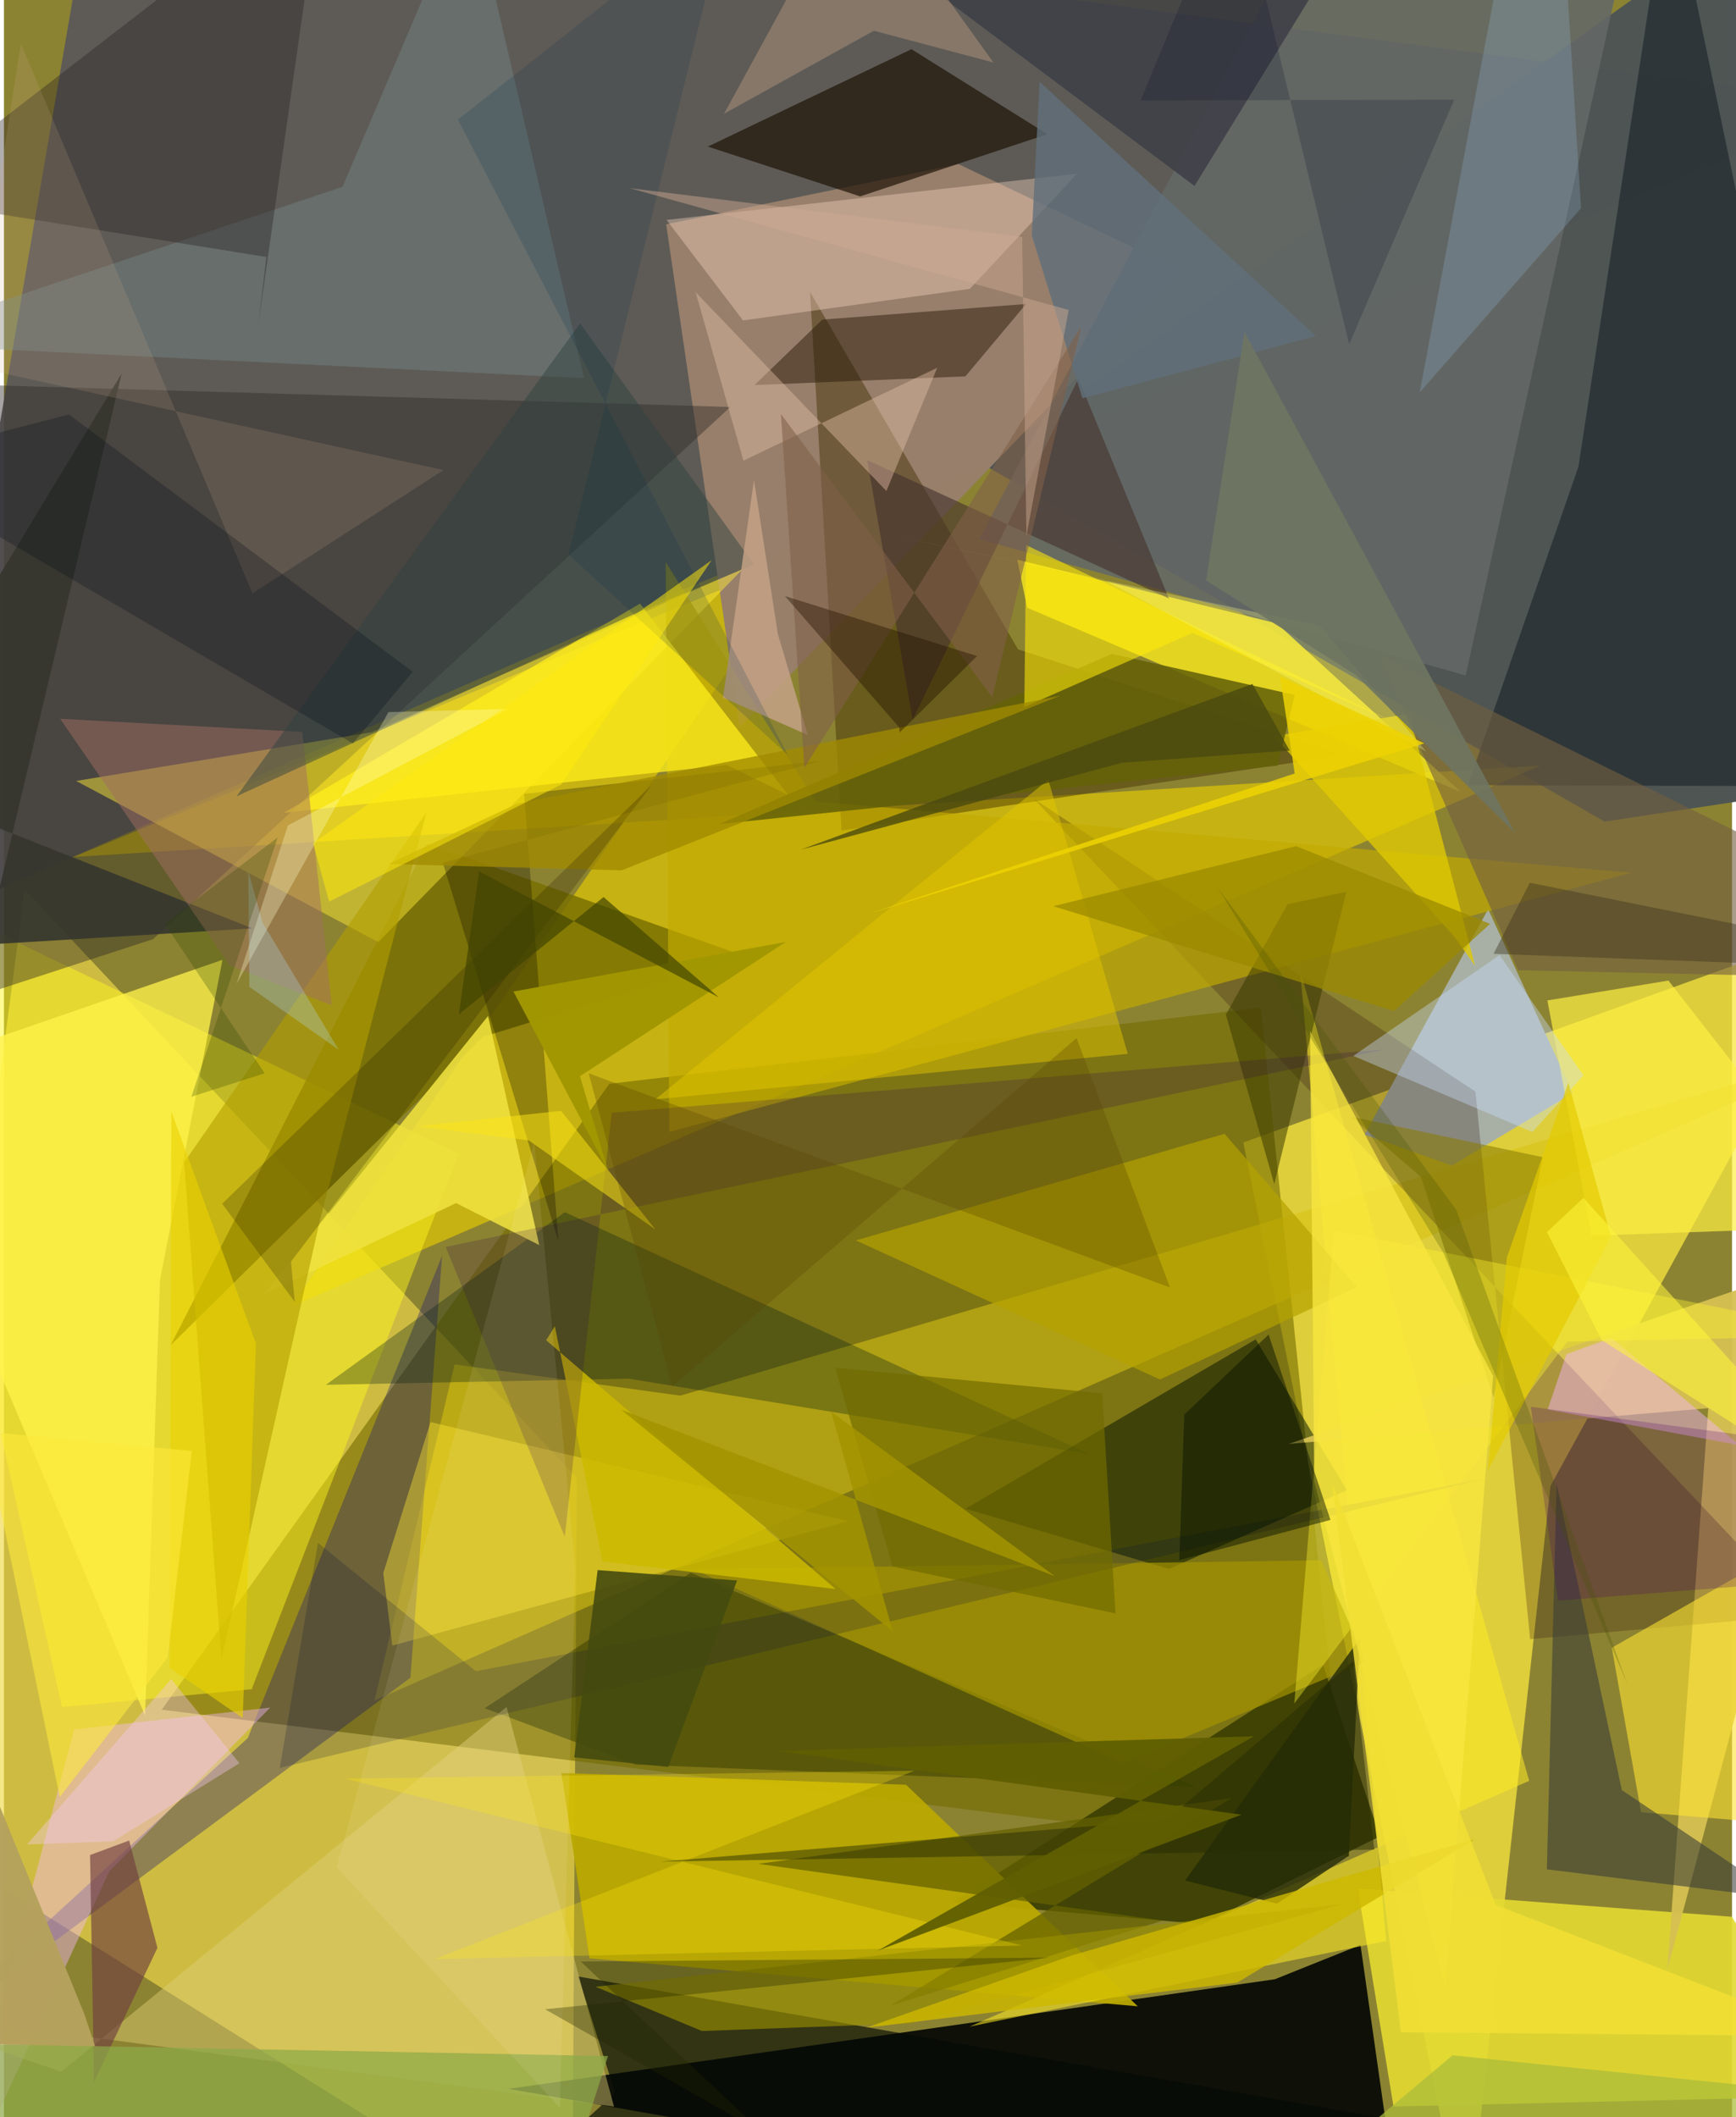 <svg xmlns="http://www.w3.org/2000/svg" width="228" height="278" viewBox="0 0 836 1024"><path fill="#8c8332" d="M0 0h836v1024H0z"/><path fill="#58565b" fill-opacity=".878" d="M327.022 285.822l-370.737 162.32L43.81-62 898 49.825z"/><path fill="#f0d94a" fill-opacity=".663" d="M-49.851 882.43l59.904-452.11L277.149 714.8l-2.281 371.2z"/><path fill="#f8e73f" fill-opacity=".753" d="M748.19 718.676L707.587 1086 599.56 552.569 898 444.897z"/><path fill="#000404" fill-opacity=".894" d="M676.98 1086l-20.73-145.303-41.441 16.594-370.677 53.023z"/><path fill="#4e5554" fill-opacity=".996" d="M898 378.7L874.437-62 472.665 224.007l301.64 173.36z"/><path fill="#e1c804" fill-opacity=".686" d="M33.719 414.471l709.773-44.256L139.07 631.893l250.202-364.218z"/><path fill="#746b00" fill-opacity=".604" d="M650.764 898.12L76.33 826.933l216.55-302.74 315.147-36.809z"/><path fill="#e2d933" fill-opacity=".914" d="M654.937 913.38l180.961 13.692 54.622 86.666-218.296 5.1z"/><path fill="#977f6b" fill-opacity=".992" d="M461.73 79.343l107.35 51.303-213.175 221.137-35.545-243.307z"/><path fill="#d7c313" fill-opacity=".561" d="M327.223 675.017L898 506.277 179.235 822.512l38.767-162.582z"/><path fill="#a8b0a6" d="M758.962 528.672l-58.487 35.092-42.255-14.986 59.787-109.023z"/><path fill="#3b4003" fill-opacity=".929" d="M579.88 930.64l85.722-42.417-27.47-83.087L458.995 920.07z"/><path fill="#baa800" fill-opacity=".941" d="M283.289 947.185l265.23 23.188-112.137-107.161-166.713-5.686z"/><path fill="#fff61c" fill-opacity=".471" d="M119.838 817.016l100.157-259.058L-62 423.037 28.067 825.67z"/><path fill="#776f00" fill-opacity=".824" d="M231.67 501.487l127.054-38.89-154.023-54.666L80.687 650.576z"/><path fill="#efdf20" fill-opacity=".882" d="M704.851 383.105l-89.05-81.602-125.578-30.836 4.788 23.287z"/><path fill="#2b2725" fill-opacity=".42" d="M351.441 196.83l-279.31 257.4L-62 497.948l8.832-312.992z"/><path fill="#21292f" fill-opacity=".71" d="M708.195 379.747l189.805.598L805.65-62l-43.976 287.794z"/><path fill="#001200" fill-opacity=".498" d="M649.713 720.74l-86.196 38.129-98.273-29.157 140.305-81.908z"/><path fill="#3f2e00" fill-opacity=".447" d="M405.2 401.673l243.323-36.536-157.93-51.039L389.96 141.21z"/><path fill="#231e6b" fill-opacity=".365" d="M-46.231 991.332l164.176-150.705 94.003-233.22-15.303 204.024z"/><path fill="#d6c051" fill-opacity=".949" d="M824.513 681.088L804.69 952.836 898 603.378l-276.462 95z"/><path fill="#ffeb35" fill-opacity=".471" d="M34.917 377.72l143.12-23.596 179.62-79.148-176.568 180.7z"/><path fill="#f6bbfa" fill-opacity=".42" d="M-32.357 1086l66.32-249.553 94.845-10.558-77.843 79.154z"/><path fill="#636966" fill-opacity=".89" d="M635.101-47.742L471.767 260.752l235.38 65.932L792.608-62z"/><path fill="#040a05" fill-opacity=".651" d="M295.687 1012.348l-17.89-56.398 453.94 79.78L214.213 1086z"/><path fill="#321a0e" fill-opacity=".267" d="M711.87 527.994l26.459 264.79 132.836-11.771-373.01-394.735z"/><path fill="#c2aa00" fill-opacity=".682" d="M320.14 271.902l1.732 275.582 465.42-125.381-394.65-34.46z"/><path fill="#ffeb26" fill-opacity=".549" d="M467.17 980.21l201.51-41.433-41.62-469.391 110.798 391.933z"/><path fill="#1b0f04" fill-opacity=".675" d="M414.212 94.996l-73.681-24.103 98.486-47.097 65.764 41.099z"/><path fill="#001e16" fill-opacity=".31" d="M271.319 586.292l253.385 116.876-222.433-36.362-146.531 2.979z"/><path fill="#fff34b" fill-opacity=".769" d="M68.268 829.713l7.219-210.664 30.222-154.808L-62 522.11z"/><path fill="#353e00" fill-opacity=".498" d="M305.553 853.463l-73.044-27.253 99.776-65.551 244.462 103.648z"/><path fill="#ffddc7" fill-opacity=".369" d="M357.539 154.976l-36.978-48.601 198.585-22.35-51.88 55.68z"/><path fill="#f0e23f" fill-opacity=".871" d="M234.2 491.404L125.524 626.102l93.201-44.21 40.225 20.311z"/><path fill="#fee232" fill-opacity=".6" d="M791.98 876.499l-14.147-79.542L892.4 731.82l5.6 153.512z"/><path fill="#ffe634" fill-opacity=".412" d="M408.428 735.753l-220.556 60.162-4.355-35.11 22.843-72.985z"/><path fill="#dfce75" fill-opacity=".459" d="M27.693 1002.003L-62 971.54l357.123 47.341-51.975-193.277z"/><path fill="#b19e00" fill-opacity=".608" d="M204.312 393.073L87.17 562.265l18.05 240.273 47.496-211.78z"/><path fill="#a59500" fill-opacity=".694" d="M541.334 852.819l-207.738-93.782 303.65-4.394 21.826 49.031z"/><path fill="#778e91" fill-opacity=".384" d="M280.639 182.913L-62 166.033l225.808-75.709 61.578-144.351z"/><path fill="#383d38" fill-opacity=".576" d="M782.69 865.81l78.167 52.529-114.437-14.197 4.698-186.467z"/><path fill="#ffee1c" fill-opacity=".757" d="M379.291 384.451l-71.58-92.519L135.504 393.09l214.141-23.118z"/><path fill="#b4a200" fill-opacity=".694" d="M559.245 667.22l95.307-44.665-64.053-74.174-178.393 51.551z"/><path fill="#2d1c0b" fill-opacity=".506" d="M465.12 182.029l29.342-34.998-98.575 7.557-32.799 31.66z"/><path fill="#646200" fill-opacity=".729" d="M593.894 869.661l-228.898 31.82 195.557 27.446-131.66 41.15z"/><path fill="#0e0c00" fill-opacity=".29" d="M212.284 417.236l183.557-49.353-144.212 16.08 16.6 216.31z"/><path fill="#feef43" fill-opacity=".698" d="M767.971 597.654l-21.3-113.78 58.555-9.607L898 593.075z"/><path fill="#e0ca03" fill-opacity=".788" d="M614.409 356.044l65.515-10.874 31.799 122-10.177-14.274z"/><path fill="#251e20" fill-opacity=".357" d="M126.969 124.296L-50.268 95.839 154.23-62l-31.22 219.19z"/><path fill="#3b3a00" fill-opacity=".537" d="M591.137 490.71l29.832-53.38 28.446-5.97-34.872 141.316z"/><path fill="#f6b7fe" fill-opacity=".451" d="M839.697 699.008l-92.874-17.311 9.034-26.694 21.807-7.95z"/><path fill="#656109" fill-opacity=".875" d="M536.033 316.247L346.15 398.586l270.072-28.271 8.194-34.204z"/><path fill="#70403f" fill-opacity=".651" d="M41.652 897.219l18.928-7.02 13.671 51.894-30.675 64.815z"/><path fill="#3f4148" fill-opacity=".902" d="M373.075-62L789.437-1.198l-142.17-24.93-71.31 116.08z"/><path fill="#887c00" fill-opacity=".561" d="M744.486 559.712l-92.85-19.637 33.828 29.103 35.193 106.81z"/><path fill="#35362e" fill-opacity=".91" d="M-62 377.022L56.952 180.643-8.662 456.858l128.92-7.826z"/><path fill="#232a07" fill-opacity=".78" d="M615.852 920.717l-44.474-11.146 84.605-117.228-5.372 105.241z"/><path fill="#46322e" fill-opacity=".62" d="M417.601 222.487l22.02 125.608 80.126-165.01L563.596 289.5z"/><path fill="#a16f63" fill-opacity=".49" d="M144.324 354.016l-117.13-6.374 82.021 119.28 49.355 19.325z"/><path fill="#725f40" fill-opacity=".612" d="M732.515 469.26L898 472.882v-41.175L665.375 317.03z"/><path fill="#ffe907" fill-opacity=".573" d="M574.968 306.123l-81.34 35.847.883-78.342 176.506 85.023z"/><path fill="#fff62d" fill-opacity=".388" d="M624.245 823.906l132.1-175.047L898 646.037 643.392 595.13z"/><path fill="#8caa48" fill-opacity=".714" d="M-62 987.659L63.859 1086l210.956-36.823 17.407-54.738z"/><path fill="#e4c800" fill-opacity=".478" d="M420.922 445.429L315.16 531.693l228.505-21.977-38.446-132.605z"/><path fill="#e5c1a6" fill-opacity=".427" d="M357.722 222.817l93.76-44.946-24.577 59.613-92.28-96.142z"/><path fill="#05103b" fill-opacity=".2" d="M133.42 855.094l583.16-139.952-488.28 93.142-76.406-62.044z"/><path fill="#978d00" fill-opacity=".643" d="M647.618 920.92l-361.445 40.005 51.484 21.4 101.102-3.705z"/><path fill="#cdba00" fill-opacity=".835" d="M289.523 755.234l112.8 13.32-140.01-120.316 4.196-6.81z"/><path fill="#280051" fill-opacity=".196" d="M213.692 603.102l454.859-95.59-374.544 30.69L271.3 743.26z"/><path fill="#cadfff" fill-opacity=".388" d="M739.415 547.542l-86.634-36.858 70.736-48.732 40.632 58.202z"/><path fill="#2d403f" fill-opacity=".467" d="M362.914 273.07l-57.401 23.636-192.969 88.43L278.73 156.414z"/><path fill="#9dc3e6" fill-opacity=".224" d="M684.911 189.774l78.028-89.085-10.094-161.242L732.205-62z"/><path fill="#f9e640" fill-opacity=".776" d="M633.894 716.63l-2.034-217.97 88.561 166.834-23.105 295.673z"/><path fill="#a08a00" fill-opacity=".773" d="M248.425 388.64l262.476-52.109-212.097 84.432-112.802-3.062z"/><path fill="#c4a286" fill-opacity=".847" d="M388.858 355.463l-40.999-18.041 14.98-105.297 11.554 74.51z"/><path fill="#716b00" fill-opacity=".69" d="M531.282 673.897l6.464 106.456-107.866-22.69-27.764-96.168z"/><path fill="#4a016b" fill-opacity=".231" d="M738.663 680.41l13.166 93.762L898 762.695l-38.827-66.183z"/><path fill="#ffe50f" fill-opacity=".302" d="M492.646 940.995L165.07 860.263l275.39-3.82-232.071 91.1z"/><path fill="#211a00" fill-opacity=".227" d="M313.154 379.838L138.851 610.237l1.845 19.452-35.114-47.462z"/><path fill="#606f7b" fill-opacity=".8" d="M497.218 113.913l3.802-74.364 133.595 122.96-112.89 30.14z"/><path fill="#fff5f2" fill-opacity=".086" d="M276.453 758.305L256.53 552.439l-95.621 350.808 108.034 116.159z"/><path fill="#444b0f" fill-opacity=".898" d="M354.655 764.413l-67.446-5.01-11.32 90.567 45.487 4.618z"/><path fill="#9b8a00" fill-opacity=".741" d="M625.097 409.255l93.87 37.584-46.482 42.123-164.846-50.657z"/><path fill="#f8cdfb" fill-opacity=".369" d="M80.886 812.102l33.028 40.717-61.093 37.779-41.606 1.456z"/><path fill="#ceb800" fill-opacity=".816" d="M516.595 945.761L417.2 980.724l179.4-21.803 115.12-69.443z"/><path fill="#ceaa90" fill-opacity=".165" d="M-16.1 177.08l228.73 50.29-92.422 59.617L8.167 21.066z"/><path fill="#071102" fill-opacity=".478" d="M611.794 645.476l-40.79 38.714-2.39 70.37 73.111-19.424z"/><path fill="#a29300" fill-opacity=".855" d="M430.004 789.088l-29.79-106.234L508.36 762.33l-209.69-80.476z"/><path fill="#262b05" fill-opacity=".478" d="M652.642 803.558l-90.282 76.698-244.746 20.149 345.314-5.806z"/><path fill="#a88d76" fill-opacity=".561" d="M348.37 55.007L412.34-62l66.336 92.231-57.844-15.373z"/><path fill="#070d19" fill-opacity=".267" d="M-62 224.66l93.43-24.198 166.298 124.483-28.932 34.643z"/><path fill="#ffffcf" fill-opacity=".306" d="M137.364 399.251l106.56-56.389L186 344.415l-73.517 131.552z"/><path fill="#fce415" fill-opacity=".525" d="M200.551 544.74l53.325 6.853 61.219 43.012-45.59-57.354z"/><path fill="#0d354e" fill-opacity=".184" d="M350.385-45.314l-77.314 313.58 106.2 96.992-159.664-307.4z"/><path fill="#ead100" fill-opacity=".612" d="M80.972 537.548l40.92 112.319-6.377 181.113-35.346-24.324z"/><path fill="#5f5e02" fill-opacity=".945" d="M598.712 877.697l-224.24-30.83 230.27-7.114L422.82 943.407z"/><path fill="#ffff87" fill-opacity=".29" d="M532.074 280.37l155.948 83.092-51.506-60.83-205.072-43.285z"/><path fill="#abbd39" fill-opacity=".722" d="M857.241 1010.122l-156.43-16.04-108.532 91.027 299.76-20.603z"/><path fill="#1f2702" fill-opacity=".325" d="M367.305 1031.817l-105.517-60.004 244.225-24.986-226.983 1.904z"/><path fill="#e3cb00" fill-opacity=".69" d="M717.909 711.133l59.552-112.915-20.648-74.597-29.782 84.681z"/><path fill="#a19702" fill-opacity=".98" d="M278.652 520.536l99.537-64.94L246.48 479.57l45.726 86.5z"/><path fill="#ffe90d" fill-opacity=".518" d="M269.532 379.46l-112.206 56.622-7.79-28.267L342.34 270.959z"/><path fill="#010c22" fill-opacity=".192" d="M595.657-62L549.86 48.579l151.741-.377-50.828 118.339z"/><path fill="#5a4400" fill-opacity=".286" d="M518.9 502.072L323.285 670.66l-40.393-151.544L564.078 622.71z"/><path fill="#b4e1fe" fill-opacity=".271" d="M118.192 421.364l6.95 24.924 36.803 61.437-43.217-30.416z"/><path fill="#816148" fill-opacity=".584" d="M375.886 200.295l11.342 171.101 134.046-213.683-43.145 179.534z"/><path fill="#414402" fill-opacity=".69" d="M290.077 433.87l-70.039 56.746 9.829-69.138 115.99 60.935z"/><path fill="#210" fill-opacity=".404" d="M377.837 288.316l55.367 63.651.054 2.345 37.524-37.006z"/><path fill="#b4a15c" fill-opacity=".98" d="M-62 987.511l106.08 2.17-5.095-15.32L-62 726.286z"/><path fill="#cfaa93" fill-opacity=".459" d="M492.58 114.573L302.666 90.989l212.425 58.944-20.462 109.301z"/><path fill="#2d4200" fill-opacity=".263" d="M90.666 530.467l41.772-125.452-54.69 41.74 48.371 72.362z"/><path fill="#fff53c" fill-opacity=".557" d="M764.122 579.38L898 727.565l-125.081-79.39-26.45-52.287z"/><path fill="#465104" fill-opacity=".263" d="M696.307 605.822L587.03 429.13l115.56 156.028 82.763 229.423z"/><path fill="#f2df34" fill-opacity=".851" d="M675.84 982.93l209.727 1.864-163.91-63.469-79.203-204.46z"/><path fill="#edd303" fill-opacity=".859" d="M624.43 374.114l-7.127-46.852 69.832 32.284-269.925 82.751z"/><path fill="#3d341e" fill-opacity=".42" d="M841.556 465.78L898 459.096l-159.841-32.148-17.531 34.37z"/><path fill="#49490f" fill-opacity=".773" d="M603.975 330.802l-218.384 80.104 155.437-42.02L622 363z"/><path fill="#6f7561" fill-opacity=".906" d="M730.98 402.83l-77.027-76.377-72.406-45.692 18.566-120.218z"/><path fill="#ffea3c" fill-opacity=".569" d="M79.232 801.622l11.662-99.87-100.283-9.409L26.98 869.195z"/></svg>